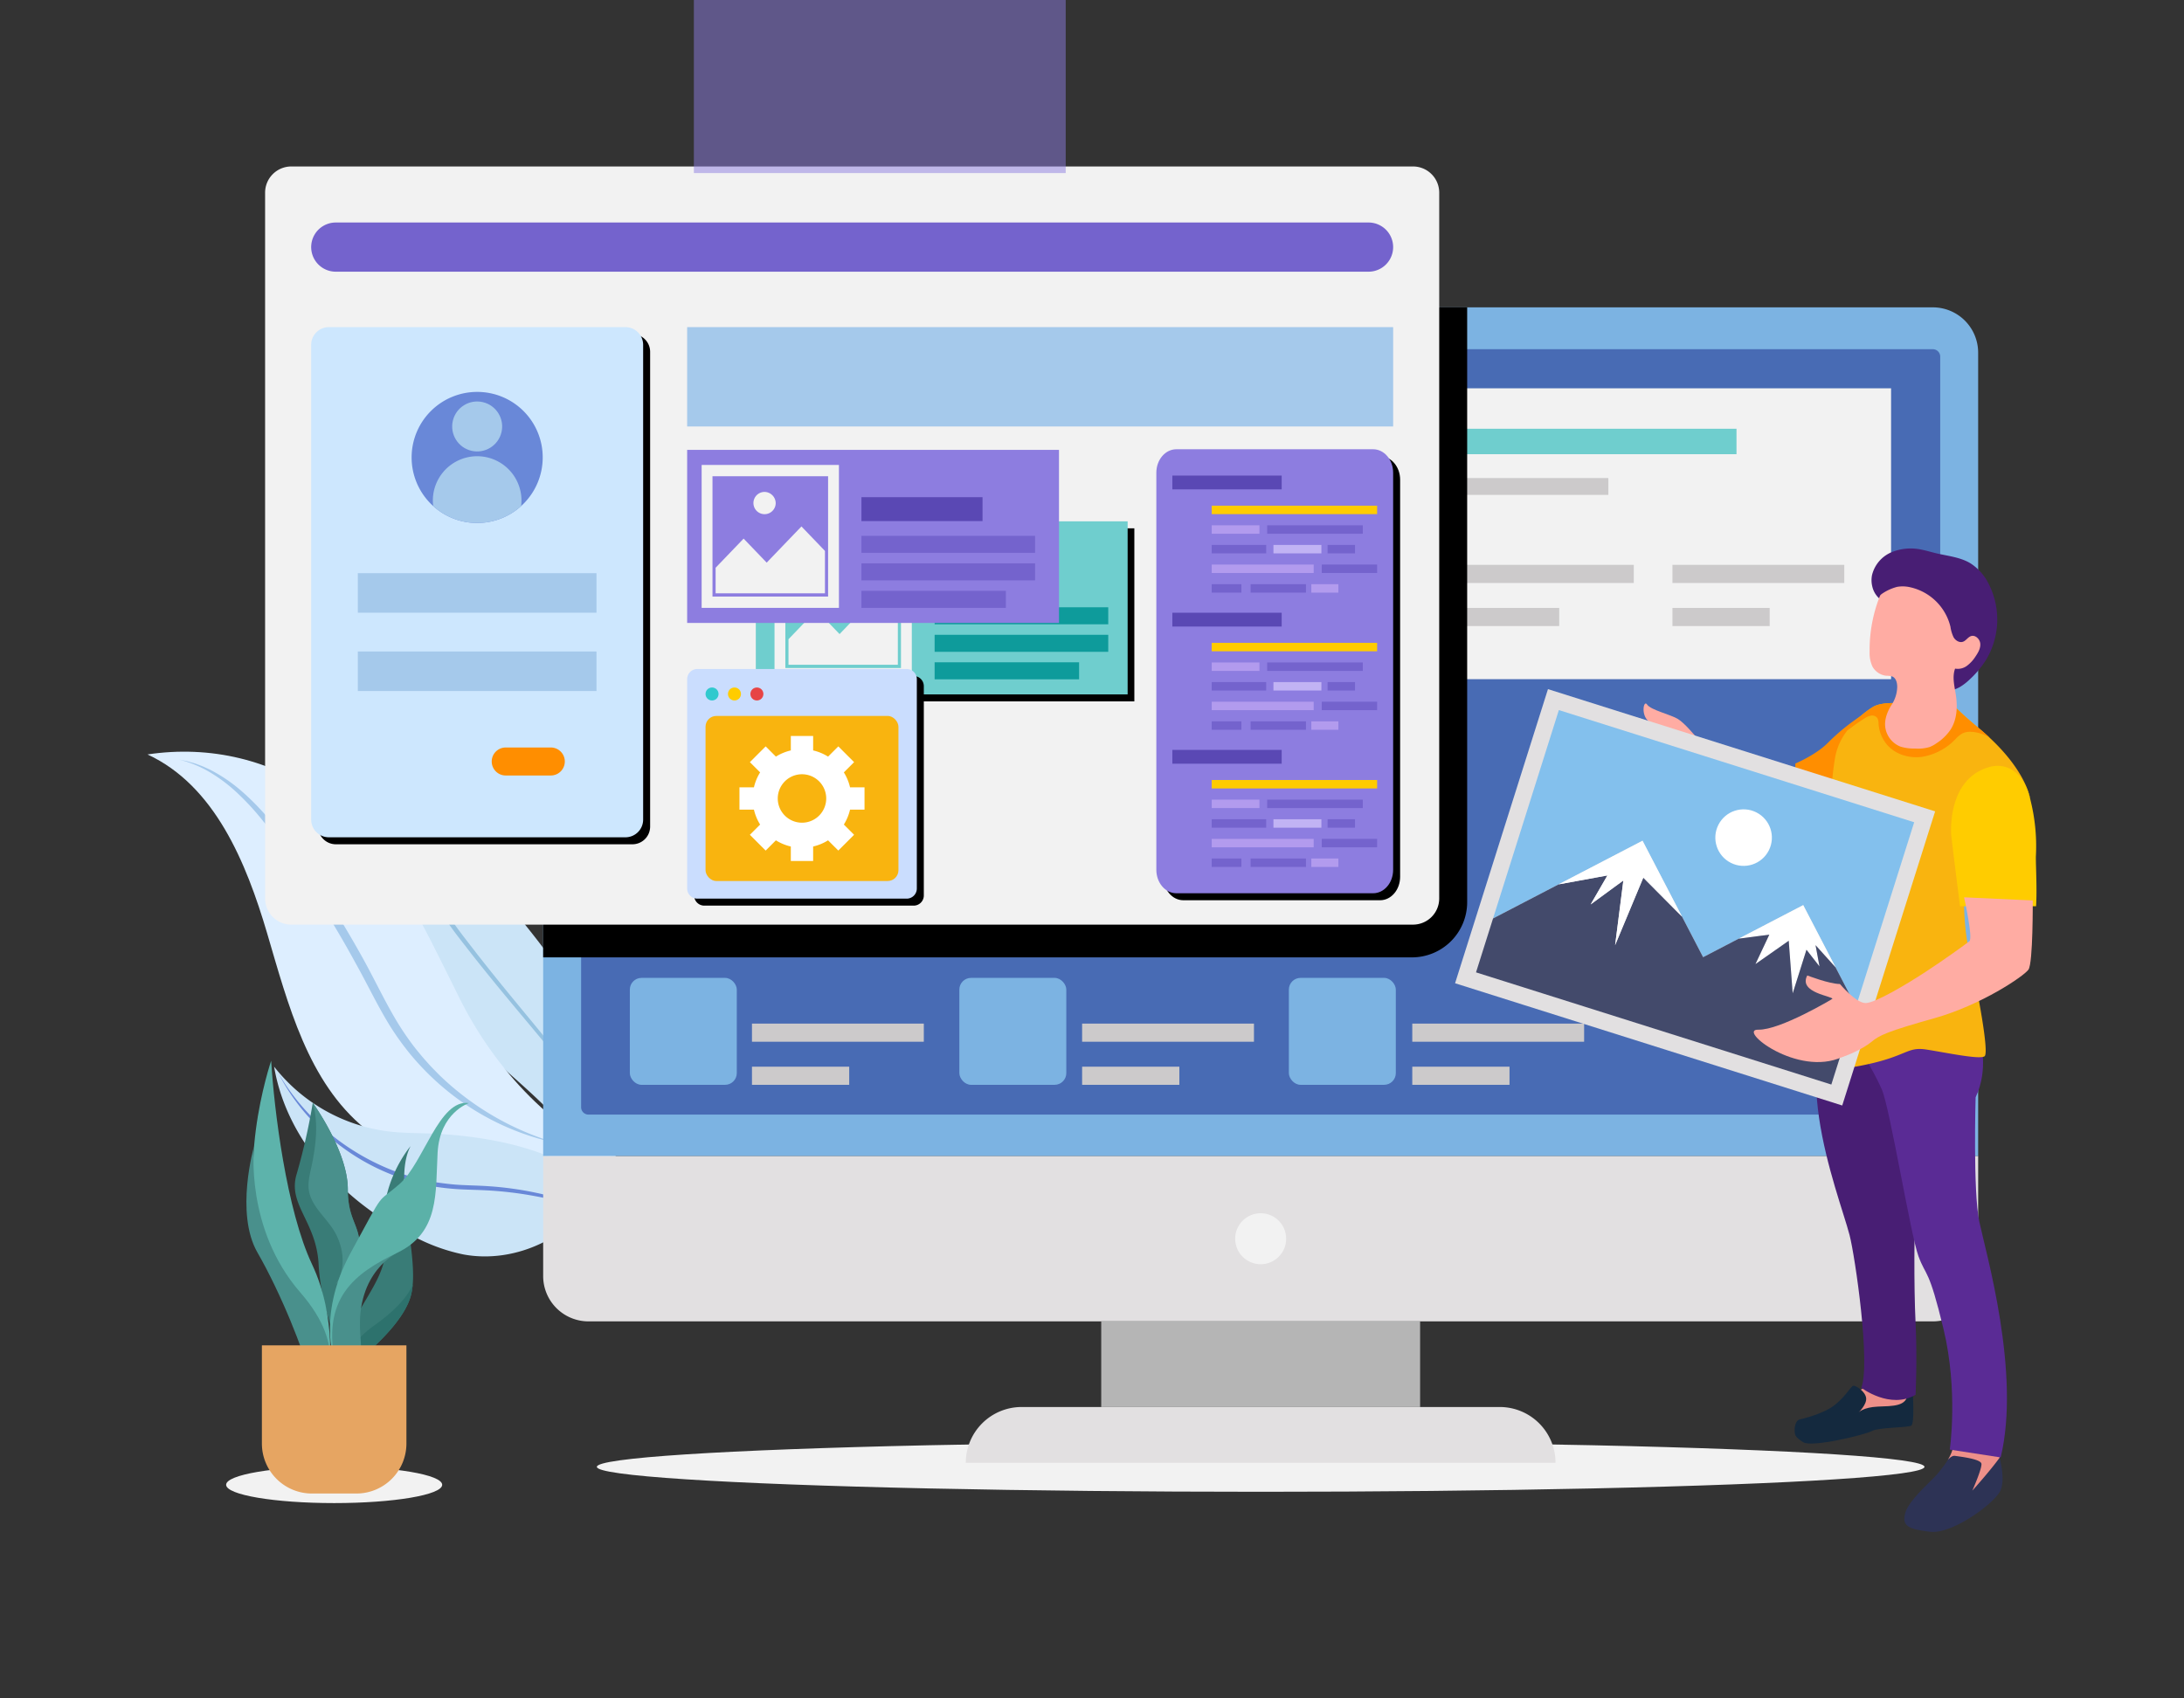 <svg xmlns="http://www.w3.org/2000/svg" viewBox="0 0 900 700"><rect x="0" y="0" width="900" height="700" fill="#333333" stroke="none"/><g data-name="Web Design and Development"><path fill="#cbe4f7" d="M159.323,249.931c-9.662,25.491-10.259,53.704-6.077,80.642a238.529,238.529,0,0,0,21.162,67.611,125.682,125.682,0,0,0,10.907,18.802c10.107,13.981,24.144,24.519,36.615,36.439s23.93,26.323,26.344,43.404c5.609-17.443,10.025-36.331,4.926-53.929a88.708,88.708,0,0,0-6.457-15.405,254.029,254.029,0,0,0-24.852-39.403c-4.791-6.243-9.87-12.26-14.641-18.518C181.161,335.356,163.961,292.71,159.323,249.931Z"></path><path fill="#96c2e0" d="M160.708,260.353a135.402,135.402,0,0,0-1.991,15.771q-.582,7.935-.505,15.908c.069,5.309.375,10.616.887,15.905.5,5.29,1.264,10.557,2.256,15.782.459,2.62,1.077,5.209,1.644,7.809.673,2.574,1.298,5.163,2.095,7.703.395,1.271.728,2.561,1.174,3.816l1.278,3.784c.424,1.262.932,2.494,1.394,3.743.471,1.245.934,2.494,1.476,3.712l1.565,3.677c.549,1.214,1.137,2.41,1.703,3.615l.857,1.805c.292.598.617,1.181.924,1.772l1.867,3.535a137.161,137.161,0,0,0,8.58,13.49c1.544,2.183,3.177,4.268,4.796,6.367l4.902,6.265q4.939,6.235,9.988,12.38c6.733,8.189,13.581,16.279,20.319,24.432,3.349,4.093,6.628,8.239,9.68,12.542a94.992,94.992,0,0,1,8.146,13.523,66.039,66.039,0,0,1,3.047,7.282c.463,1.235.819,2.504,1.205,3.764.196.63.334,1.275.504,1.912.156.641.343,1.275.463,1.924a89.487,89.487,0,0,1,1.895,15.73,82.913,82.913,0,0,0-1.415-15.831c-.104-.657-.276-1.3-.416-1.95-.154-.646-.277-1.301-.458-1.941-.355-1.282-.682-2.573-1.116-3.832a66.82,66.82,0,0,0-2.889-7.447,94.848,94.848,0,0,0-8.006-13.803c-3.007-4.388-6.237-8.609-9.53-12.768-3.291-4.162-6.657-8.256-10.039-12.333q-5.063-6.123-10.084-12.272-5-6.166-9.902-12.408l-4.857-6.276c-1.606-2.102-3.224-4.2-4.733-6.347a135.318,135.318,0,0,1-8.535-13.264l-1.862-3.481c-.306-.582-.63-1.155-.922-1.745l-.856-1.779c-.566-1.188-1.153-2.367-1.702-3.563l-1.566-3.626c-.542-1.201-1.006-2.433-1.478-3.662-.463-1.233-.973-2.448-1.399-3.695l-1.284-3.737c-.448-1.239-.784-2.515-1.182-3.771-.808-2.509-1.423-5.074-2.127-7.614-.603-2.566-1.256-5.122-1.753-7.713a184.121,184.121,0,0,1-3.632-31.432A177.205,177.205,0,0,1,160.708,260.353Z"></path><path fill="#def" d="M259.055,480.164c-18.64,2.541-37.44,5.069-56.206,3.749s-37.733-6.787-52.319-18.667c-23.674-19.282-31.794-51.232-40.426-80.52s-21.613-60.932-49.312-73.776c25.635-3.881,51.675,2.139,72.357,17.774,26.849,20.297,41.185,52.578,56.214,82.694S228.309,466.47,259.055,480.164Z"></path><path fill="#a5c9eb" d="M73.704,313.046c1.169.24,2.346.461,3.518.719,1.147.338,2.314.636,3.456,1.01,1.119.433,2.265.813,3.365,1.3l1.642.753c.548.251,1.101.494,1.624.794a64.362,64.362,0,0,1,11.925,8.166c7.339,6.3,13.542,13.768,19.312,21.414,5.819,7.62,11.272,15.515,16.511,23.549,5.214,8.051,10.105,16.31,14.748,24.705,4.643,8.412,8.699,17.085,13.534,25.177a112.635,112.635,0,0,0,7.98,11.63c1.492,1.82,2.957,3.665,4.566,5.387,1.532,1.792,3.216,3.443,4.861,5.133a115.603,115.603,0,0,0,48.678,28.358,106.474,106.474,0,0,1-50.614-26.331,109.202,109.202,0,0,1-9.944-10.576,115.906,115.906,0,0,1-8.436-11.838c-5.057-8.269-9.129-16.929-13.773-25.215q-6.816-12.539-14.459-24.607c-5.036-8.076-10.387-15.953-15.901-23.718-2.756-3.882-5.607-7.675-8.601-11.348a105.649,105.649,0,0,0-9.631-10.413,65.417,65.417,0,0,0-11.238-8.608A47.164,47.164,0,0,0,73.704,313.046Z"></path><path fill="#cbe4f7" d="M246.993,489.661c-10.258,19.849-34.296,31.527-56.24,27.322a76.514,76.514,0,0,1-17.573-6.02c-29.391-13.589-54.832-39.404-60.22-71.333a70.997,70.997,0,0,0,47.109,26.687c7.618.922,15.331.592,22.984,1.158C205.33,469.12,230.723,474.355,246.993,489.661Z"></path><path fill="#6988d8" d="M114.706,442.293a90.359,90.359,0,0,0,12.289,16.502,92.54,92.54,0,0,0,15.529,13.374,95.949,95.949,0,0,0,18.001,9.702,86.453,86.453,0,0,0,19.662,5.494c3.374.472,6.751.903,10.178,1.039,3.422.179,6.872.235,10.332.46a138.779,138.779,0,0,1,20.574,2.825c3.391.701,6.738,1.593,10.067,2.527,1.652.512,3.319.975,4.953,1.542l2.459.821,2.437.886c1.625.587,3.215,1.27,4.819,1.906,1.58.699,3.182,1.343,4.738,2.093,3.151,1.409,6.202,3.029,9.223,4.685a155.077,155.077,0,0,0-19.084-7.827c-3.247-1.122-6.547-2.077-9.858-2.978-3.326-.844-6.663-1.647-10.037-2.258a151.934,151.934,0,0,0-20.391-2.471c-3.418-.183-6.861-.243-10.321-.403a103.569,103.569,0,0,1-10.379-1.018,89.574,89.574,0,0,1-38.189-15.863,92.85,92.85,0,0,1-15.384-13.93A84.829,84.829,0,0,1,114.706,442.293Z"></path><ellipse cx="519.505" cy="604.567" fill="#f2f2f2" rx="273.55" ry="10.277"></ellipse><path fill="#7cb3e2" d="M815.173,145.357v331.13H223.833V145.357a18.689,18.689,0,0,1,18.68-18.68h553.99A18.674,18.674,0,0,1,815.173,145.357Z"></path><path fill="#e2e0e1" d="M223.834,476.489V525.944a18.673,18.673,0,0,0,18.679,18.67h553.994a18.665,18.665,0,0,0,18.67-18.67v-49.455Z"></path><path fill="#486bb4" d="M242.508,143.934h553.994a3.039,3.039,0,0,1,3.039,3.039v309.373a3.038,3.038,0,0,1-3.038,3.038H242.508a3.038,3.038,0,0,1-3.038-3.038V146.972A3.038,3.038,0,0,1,242.508,143.934Z"></path><rect width="131.404" height="35.287" x="453.803" y="544.617" fill="#b5b5b5"></rect><path fill="#e2e0e1" d="M618.009,579.905H421.002a23.009,23.009,0,0,0-23.009,23.009h243.026A23.009,23.009,0,0,0,618.009,579.905Z"></path><circle cx="519.505" cy="510.551" r="10.509" fill="#f2f2f2"></circle><rect width="284.437" height="119.889" x="494.852" y="160.041" fill="#f2f2f2"></rect><rect width="199.868" height="10.486" x="515.722" y="176.711" fill="#6fcece"></rect><rect width="147.067" height="6.941" x="515.722" y="197.03" fill="#cccacb"></rect><rect width="70.814" height="7.475" x="515.722" y="232.804" fill="#cccacb"></rect><rect width="70.814" height="7.475" x="689.19" y="232.804" fill="#cccacb"></rect><rect width="40.071" height="7.475" x="515.722" y="250.562" fill="#cccacb"></rect><rect width="70.814" height="7.475" x="602.456" y="232.804" fill="#cccacb"></rect><rect width="40.071" height="7.475" x="602.456" y="250.562" fill="#cccacb"></rect><rect width="70.814" height="7.475" x="309.877" y="421.881" fill="#cccacb"></rect><rect width="40.071" height="7.475" x="309.877" y="439.639" fill="#cccacb"></rect><rect width="70.814" height="7.475" x="445.929" y="421.881" fill="#cccacb"></rect><rect width="40.071" height="7.475" x="445.929" y="439.639" fill="#cccacb"></rect><rect width="70.814" height="7.475" x="581.981" y="421.881" fill="#cccacb"></rect><rect width="40.071" height="7.475" x="581.981" y="439.639" fill="#cccacb"></rect><rect width="40.071" height="7.475" x="689.19" y="250.562" fill="#cccacb"></rect><path d="M604.603,126.676v245.15a22.76,22.76,0,0,1-22.76,22.76h-358.01v-249.23a18.689,18.689,0,0,1,18.68-18.68Z"></path><path fill="#f2f2f2" d="M120.046,68.61h462.24a10.8,10.8,0,0,1,10.8,10.8v290.88a10.8,10.8,0,0,1-10.8,10.8H120.045a10.8,10.8,0,0,1-10.8-10.8V79.41A10.8,10.8,0,0,1,120.046,68.61Z"></path><path fill="#7463cd" d="M563.965,91.711H138.366a10.133,10.133,0,1,0,0,20.267h425.598a10.133,10.133,0,1,0,0-20.267Z"></path><path d="M138.409,137.71h122.208a7.295,7.295,0,0,1,7.295,7.295v195.675a7.295,7.295,0,0,1-7.295,7.295H138.408a7.295,7.295,0,0,1-7.295-7.295V145.006A7.296,7.296,0,0,1,138.409,137.71Z"></path><path fill="#cde7fe" d="M135.529,134.83h122.208a7.295,7.295,0,0,1,7.295,7.295v195.675a7.295,7.295,0,0,1-7.295,7.295H135.528a7.295,7.295,0,0,1-7.295-7.295V142.126A7.296,7.296,0,0,1,135.529,134.83Z"></path><path fill="#6988d8" d="M223.643,188.537a27.01,27.01,0,1,1-27.01-27.01A26.967,26.967,0,0,1,223.643,188.537Z"></path><circle cx="196.633" cy="175.771" r="10.296" fill="#a5c9eb" transform="rotate(-76.718 196.633 175.771)"></circle><path fill="#a5c9eb" d="M214.893,206.296a19.123,19.123,0,0,1-.14,2.28,27.01,27.01,0,0,1-36.24,0,19.144,19.144,0,0,1-.14-2.28,18.26,18.26,0,0,1,36.52,0Z"></path><rect width="98.346" height="16.29" x="147.46" y="236.238" fill="#a5c9eb"></rect><rect width="98.346" height="16.291" x="147.46" y="268.517" fill="#a5c9eb"></rect><path fill="#ff8e00" d="M226.981,308.082H208.404a5.77,5.77,0,0,0,0,11.54h18.577a5.77,5.77,0,0,0,0-11.54Z"></path><rect width="290.928" height="40.941" x="283.17" y="134.83" fill="#a5c9eb"></rect><rect width="153.228" height="71.328" x="314.224" y="217.75"></rect><rect width="153.228" height="71.328" x="311.458" y="214.87" fill="#6fcece"></rect><rect width="49.898" height="9.852" x="385.148" y="234.369" fill="#0e9b9b"></rect><rect width="71.55" height="7.014" x="385.148" y="250.296" fill="#0e9b9b"></rect><rect width="71.55" height="7.014" x="385.148" y="261.634" fill="#0e9b9b"></rect><rect width="59.53" height="7.014" x="385.148" y="272.971" fill="#0e9b9b"></rect><polygon fill="#f2f2f2" points="360.299 246.426 345.974 261.339 336.465 251.441 324.927 263.454 324.927 273.99 369.988 273.99 369.988 256.513 360.299 246.426"></polygon><path fill="#f2f2f2" d="M319.168,221.083V279.985h56.577v-58.903Zm52.11,35.773v18.479h-47.642v-49.6h47.642Z"></path><path fill="#f2f2f2" d="M349.687,236.969a4.588,4.588,0,1,1-4.584-4.773A4.681,4.681,0,0,1,349.687,236.969Z"></path><path d="M568.728,188.043h-81.087c-4.556,0-8.249,4.329-8.249,9.67v163.659c0,5.34,3.693,9.67,8.249,9.67h81.087c4.556,0,8.249-4.329,8.249-9.67V197.713C576.978,192.372,573.284,188.043,568.728,188.043Z"></path><path fill="#8d7de0" d="M565.848,185.163h-81.087c-4.556,0-8.249,4.329-8.249,9.67v163.659c0,5.34,3.693,9.67,8.249,9.67h81.087c4.556,0,8.249-4.329,8.249-9.67V194.833C574.098,189.492,570.404,185.163,565.848,185.163Z"></path><rect width="45.058" height="5.688" x="483.112" y="196.01" fill="#5a48b4"></rect><rect width="68.164" height="3.478" x="499.333" y="208.42" fill="#fc0"></rect><rect width="39.409" height="3.478" x="522.189" y="216.508" fill="#7463cd"></rect><rect width="19.667" height="3.478" x="499.333" y="216.508" fill="#b29bee"></rect><rect width="11.287" height="3.478" x="547.09" y="224.596" fill="#7463cd"></rect><rect width="19.756" height="3.478" x="524.774" y="224.596" fill="#c1b3f4"></rect><rect width="22.452" height="3.478" x="499.333" y="224.596" fill="#7463cd"></rect><rect width="42.022" height="3.478" x="499.333" y="232.684" fill="#b29bee"></rect><rect width="12.233" height="3.477" x="499.333" y="240.772" fill="#7463cd"></rect><rect width="22.807" height="3.478" x="544.691" y="232.684" fill="#7463cd"></rect><rect width="11.157" height="3.477" x="540.377" y="240.772" fill="#b29bee"></rect><rect width="22.807" height="3.477" x="515.362" y="240.772" fill="#7463cd"></rect><rect width="45.058" height="5.688" x="483.112" y="252.543" fill="#5a48b4"></rect><rect width="68.164" height="3.478" x="499.333" y="264.952" fill="#fc0"></rect><rect width="39.409" height="3.478" x="522.189" y="273.04" fill="#7463cd"></rect><rect width="19.667" height="3.478" x="499.333" y="273.04" fill="#b29bee"></rect><rect width="11.287" height="3.478" x="547.09" y="281.128" fill="#7463cd"></rect><rect width="19.756" height="3.478" x="524.774" y="281.128" fill="#c1b3f4"></rect><rect width="22.452" height="3.478" x="499.333" y="281.128" fill="#7463cd"></rect><rect width="42.022" height="3.477" x="499.333" y="289.216" fill="#b29bee"></rect><rect width="12.233" height="3.478" x="499.333" y="297.304" fill="#7463cd"></rect><rect width="22.807" height="3.477" x="544.691" y="289.216" fill="#7463cd"></rect><rect width="11.157" height="3.478" x="540.377" y="297.304" fill="#b29bee"></rect><rect width="22.807" height="3.478" x="515.362" y="297.304" fill="#7463cd"></rect><rect width="45.058" height="5.688" x="483.112" y="309.075" fill="#5a48b4"></rect><rect width="68.164" height="3.478" x="499.333" y="321.485" fill="#fc0"></rect><rect width="39.409" height="3.478" x="522.189" y="329.573" fill="#7463cd"></rect><rect width="19.667" height="3.478" x="499.333" y="329.573" fill="#b29bee"></rect><rect width="11.287" height="3.478" x="547.09" y="337.661" fill="#7463cd"></rect><rect width="19.756" height="3.478" x="524.774" y="337.661" fill="#c1b3f4"></rect><rect width="22.452" height="3.478" x="499.333" y="337.661" fill="#7463cd"></rect><rect width="42.022" height="3.477" x="499.333" y="345.749" fill="#b29bee"></rect><rect width="12.233" height="3.478" x="499.333" y="353.837" fill="#7463cd"></rect><rect width="22.807" height="3.477" x="544.691" y="345.749" fill="#7463cd"></rect><rect width="11.157" height="3.478" x="540.377" y="353.837" fill="#b29bee"></rect><rect width="22.807" height="3.478" x="515.362" y="353.837" fill="#7463cd"></rect><rect width="44.074" height="44.074" x="259.547" y="403.04" fill="#7cb3e2" rx="4.821"></rect><rect width="44.074" height="44.074" x="395.337" y="403.04" fill="#7cb3e2" rx="4.821"></rect><rect width="44.074" height="44.074" x="531.126" y="403.04" fill="#7cb3e2" rx="4.821"></rect><ellipse cx="137.702" cy="611.964" fill="#f2f2f2" rx="44.517" ry="7.541"></ellipse><path fill="#397c77" d="M148.114,517.563c-.123,1.254-.307,2.625-.572,4.144-3.006,17.148-7.218,36.097-7.218,36.097s-8.122-18.949-9.026-36.7c-.904-17.744-12.936-24.661-9.02-37.296a258.21,258.21,0,0,0,6.597-29.168c.012-.062.018-.098.018-.098s14.436,19.939,14.436,35.58C143.331,504.381,149.325,504.645,148.114,517.563Z"></path><path fill="#49908c" d="M148.114,517.563a108.174,108.174,0,0,1-9.782,11.823c4.673-6.825,3.234-16.478-1.439-23.302-3.505-5.115-8.786-9.505-9.641-15.641-.461-3.296.461-6.597,1.15-9.85,1.789-8.46,2.921-17.861.473-25.952.012-.062.018-.098.018-.098s14.436,19.939,14.436,35.58C143.331,504.381,149.325,504.645,148.114,517.563Z"></path><path fill="#397c77" d="M170.079,529.421c-.006.006-.006.006-.006.012a24.929,24.929,0,0,1-.873,4.968c-4.513,15.402-30.379,33.029-30.379,33.029a.108.108,0,0,1,.006-.031c2.711-28.252,23.155-37.874,19.847-58.366-3.259-20.21,10.145-36.208,10.52-36.644C162.154,485.682,171.487,512.913,170.079,529.421Z"></path><path fill="#2d726d" d="M170.073,529.434a24.929,24.929,0,0,1-.873,4.968c-4.513,15.402-30.379,33.029-30.379,33.029a.108.108,0,0,1,.006-.031c.104-.67,1.998-11.553,15.697-21.323C166.458,537.562,169.434,531.21,170.073,529.434Z"></path><path fill="#5db3ab" d="M111.747,437.182s-16.845,49.332,0,80.014,23.764,50.235,23.764,50.235,3.61-24.064-6.919-46.324S112.951,457.336,111.747,437.182Z"></path><path fill="#49908c" d="M163.787,516.294s-17.146,7.821-15.341,33.089-1.805,31.585-1.805,31.585l-8.122-17.447s-7.219-22.26,6.317-40.91Z"></path><path fill="#5bb1a8" d="M193.266,454.629s-12.032,3.91-12.935,20.455.902,32.788-16.544,41.211-31.886,18.65-25.268,47.227c0,0-8.723-20.154,6.016-47.227s10.071-19.552,20.076-28.276S180.933,452.824,193.266,454.629Z"></path><path fill="#49908c" d="M104.711,472.389s-8.006,27.581,1.414,43.905,19.49,41.122,21.439,51.136,5.197,3.193,5.197,3.193,11.508-14.338-8.999-37.92C100.767,506.258,104.711,472.389,104.711,472.389Z"></path><path fill="#e6a562" d="M107.922,554.503v40.453a20.605,20.605,0,0,0,20.605,20.605h18.349a20.605,20.605,0,0,0,20.605-20.605v-40.453Z"></path><rect width="153.228" height="71.328" x="285.936" fill="#8d7de0" opacity=".5"></rect><rect width="153.228" height="71.328" x="283.17" y="185.419" fill="#8d7de0"></rect><rect width="49.898" height="9.852" x="354.99" y="204.918" fill="#5a48b4"></rect><rect width="71.55" height="7.014" x="354.99" y="220.845" fill="#7463cd"></rect><rect width="71.55" height="7.014" x="354.99" y="232.182" fill="#7463cd"></rect><rect width="59.53" height="7.014" x="354.99" y="243.52" fill="#7463cd"></rect><polygon fill="#f2f2f2" points="330.267 216.974 315.942 231.888 306.434 221.989 294.895 234.002 294.895 244.539 339.956 244.539 339.956 227.062 330.267 216.974"></polygon><path fill="#f2f2f2" d="M289.137,191.631v58.902H345.714v-58.902Zm52.11,35.773v18.479h-47.642v-49.6h47.642Z"></path><path fill="#f2f2f2" d="M319.655,207.518a4.588,4.588,0,1,1-4.584-4.773A4.681,4.681,0,0,1,319.655,207.518Z"></path><polygon fill="#ee9089" points="771.757 564.406 767.591 572.371 764.951 573.538 762.022 584.996 786.661 581.722 786.661 571.901 771.757 564.406"></polygon><path fill="#14293e" d="M788.212,573.452s.862,13.267-.603,14.129-13.439.689-16.282,2.24-24.725,6.866-28.257,4.596-3.446-3.045-3.532-4.854.689-4.135,1.895-4.48,10.08-2.24,14.904-6.203,6.452-7.84,7.577-7.753,4.771,2.412,5.102,5.083-3.116,5.944-3.116,5.944,1.895-2.154,7.926-2.412,12.147,0,12.233-5.427Z"></path><path fill="#2d3355" d="M824.343,614.358c-2.486,5.351-19.867,18.021-28.87,16.971-9.003-1.042-11.875-2.347-10.308-7.829,1.567-5.49,11.103-13.319,13.582-16.453.54-.68,1.089-1.367,1.629-2.07h.008a.205.205,0,0,1,.031-.053,31.985,31.985,0,0,0,2.247-3.197,18.736,18.736,0,0,0,2.332-5.652c1.066-4.702,18.299,2.093,18.299,2.093s.34,1.034.726,2.625C824.899,604.344,826.057,610.659,824.343,614.358Z"></path><path fill="#ee9089" d="M812.776,614.365c.147-.34,4.023-9.118,3.752-11.065-.286-1.985-8.586-2.91-10.933-3.266-.965-.147-2.03.671-2.934,1.69a18.736,18.736,0,0,0,2.332-5.652c1.066-4.702,18.299,2.093,18.299,2.093s.34,1.034.726,2.625C820.111,606.22,813.062,614.049,812.776,614.365Z"></path><path fill="#481e74" d="M749.606,427.435s-2.904,13.228,0,33.23,10.324,39.683,12.582,48.394,8.711,52.91,4.839,62.912c0,0,11.805,9.034,22.356,2.904,0,0,.741-14.841,0-29.681s-.55-40.651,0-48.071-2.999-77.107-2.999-77.107Z"></path><path fill="#5a2b95" d="M816.067,429.048s3.549,11.614-1.936,23.229c0,0-1.129,38.715,1.533,51.297s17.18,62.436,8.791,97.11l-20.971-3.226s3.549-24.197-2.581-49.684-7.098-21.293-10.324-30.004-11.735-60.959-15.093-68.734c-3.714-8.597-11.574-20.72-11.574-20.72S807.678,415.821,816.067,429.048Z"></path><path fill="#ffaca3" d="M742.668,315.208s-5.447,3.044-8.971,3.044-13.297-1.282-19.865-4.806-12.656-7.209-14.098-8.811-5.447-6.568-8.331-8.331-11.214-3.685-12.656-5.928-2.884,4.966,1.282,7.369c0,0-7.529-3.524-9.772-1.922s10.573,23.87,17.142,23.71,6.248-1.12,8.17.001,8.17,7.048,18.263,15.058,21.787,8.33,23.55,7.449,17.622-8.09,17.622-8.09Z"></path><path fill="#ff8e00" d="M766.779,295.103a85.846,85.846,0,0,0-13.772,11.297c-4.938,4.848-13.149,8.284-13.149,8.284s-.789,17.225,6.443,24.194l11.439-3.55Z"></path><path fill="#f9b40f" d="M836.704,329.639c-.278-1.166-3.652-14.199-15.952-12.794-12.879,1.467-16.631,22.492-16.137,29.665.487,7.173,5.05,16.624,5.05,16.624a107.73,107.73,0,0,0,1.954,30.159c3.428,15.481,8.154,40.583,6.2,42.05-1.961,1.467-15.651-1.467-23.967-2.764-8.308-1.305-7.822,2.934-27.194,6.679-19.373,3.752-17.628-2.115-19.095-7.984-1.467-5.868,11.736-21.519,9.945-31.95-1.799-10.431-1.629-48.898-2.772-54.604s-.162-23.634,1.629-33.255a25.436,25.436,0,0,1,4.803-10.277,38.397,38.397,0,0,1,10.848-9.929c4.401-2.448,13.852-1.143,13.852-1.143l12.13-9.065.741-.548a.952.952,0,0,0-.208.618c-.1,1.506,1.49,6.208,16.84,18.94,1.668,1.382,3.204,2.741,4.625,4.077C834.828,318.011,836.573,328.597,836.704,329.639Z"></path><path fill="#481e74" d="M771.457,236.95a13.751,13.751,0,0,1,7.889-9.287,20.726,20.726,0,0,1,12.39-1.144c2.054.392,4.057,1.014,6.09,1.5,4.811,1.149,9.935,1.59,14.168,4.149a21.293,21.293,0,0,1,7.571,8.589,32.293,32.293,0,0,1-1.031,31.029,39.309,39.309,0,0,1-6.745,8.149,22.849,22.849,0,0,1-4.147,3.226,19.612,19.612,0,0,1-9.854,2.333,8.716,8.716,0,0,1-4.098-.776,9.824,9.824,0,0,1-3.53-4.031,113.988,113.988,0,0,1-10.662-24.689c-.493-1.657-.95-3.327-1.531-4.957-.419-1.175-.78-2.529-1.923-3.189a9.504,9.504,0,0,1-4.506-6.166A10.753,10.753,0,0,1,771.457,236.95Z"></path><path fill="#fc0" d="M819.643,316.165c6.175-1.794,14.053.677,17.08,13.557a78.073,78.073,0,0,1,2.227,23.453c0,4.165.512,13.457.096,20.346h-31.335s-3.757-29.356-3.7-30.158S802.61,321.114,819.643,316.165Z"></path><path fill="#ff8e00" d="M819.996,304.136a15.173,15.173,0,0,0-8.223-2.525,7.22,7.22,0,0,0-3.119.687,12.314,12.314,0,0,0-2.95,2.463,24.523,24.523,0,0,1-13.782,7.196c-5.235.672-10.887-1.042-14.323-5.042a15.067,15.067,0,0,1-3.482-8.74,4.657,4.657,0,0,0-.486-2.232,2.697,2.697,0,0,0-2.656-.989,7.347,7.347,0,0,0-2.718,1.204c-.201.124-.401.247-.602.379-1.606,1.019-3.166,2.108-4.687,3.251-.61.456-1.204.919-1.799,1.398a38.397,38.397,0,0,1,10.848-9.929c4.401-2.448,13.852-1.143,13.852-1.143l12.13-9.065q.266.035.533.069c-.1,1.506,1.49,6.208,16.84,18.94C817.038,301.442,818.575,302.8,819.996,304.136Z"></path><path fill="#ffaca3" d="M775.356,244.857a19.846,19.846,0,0,1,6.452-2.986,13.574,13.574,0,0,1,5.251.145,21.986,21.986,0,0,1,16.697,16.299,14.718,14.718,0,0,0,1.314,4.375c.782,1.315,2.385,2.311,3.832,1.811,1.288-.445,2.03-1.894,3.324-2.324,1.795-.597,3.666,1.227,3.821,3.112s-.857,3.656-1.923,5.219a14.477,14.477,0,0,1-3.467,3.827,6.337,6.337,0,0,1-4.986,1.244c-1.296,3.468-.223,7.302.331,10.963.728,4.804.451,9.995-2.147,14.101a20.17,20.17,0,0,1-5.835,5.686,13.306,13.306,0,0,1-2.814,1.548,16.35,16.35,0,0,1-6.096.633,18.277,18.277,0,0,1-5.993-.806,10.069,10.069,0,0,1-6.149-7.508c-.629-3.323.731-6.949,2.585-9.777a13.948,13.948,0,0,0,2.262-7.166c.055-1.754-.46-3.829-2.099-4.458a7.732,7.732,0,0,0-2.228-.267,7.41,7.41,0,0,1-5.868-3.802,13.051,13.051,0,0,1-1.173-6.062,60.307,60.307,0,0,1,4.305-23.183A3.232,3.232,0,0,1,775.356,244.857Z"></path><path d="M290.225,278.619h86.29a4.176,4.176,0,0,1,4.176,4.176v86.29a4.175,4.175,0,0,1-4.175,4.175h-86.291a4.175,4.175,0,0,1-4.175-4.175v-86.29A4.176,4.176,0,0,1,290.225,278.619Z"></path><path fill="#caddfe" d="M287.345,275.739h86.29a4.176,4.176,0,0,1,4.176,4.176v86.29a4.175,4.175,0,0,1-4.175,4.175h-86.291a4.175,4.175,0,0,1-4.175-4.175v-86.29A4.176,4.176,0,0,1,287.345,275.739Z"></path><circle cx="293.424" cy="286.029" r="2.681" fill="#31c9ce"></circle><circle cx="302.667" cy="286.029" r="2.681" fill="#fc0"></circle><circle cx="311.911" cy="286.029" r="2.681" fill="#e74445"></circle><rect width="79.494" height="68.032" x="290.743" y="295.078" fill="#f9b40f" rx="4.437"></rect><path fill="#fff" d="M350.29,333.692h5.968l-0-9.197h-5.968a20.207,20.207,0,0,0-2.548-6.151l4.22-4.22-6.503-6.503-4.22,4.22a20.206,20.206,0,0,0-6.151-2.548V303.326h-9.197v5.968a20.205,20.205,0,0,0-6.151,2.548l-4.22-4.22-6.503,6.503,4.219,4.219a20.204,20.204,0,0,0-2.548,6.151h-5.967l0,9.197h5.967a20.203,20.203,0,0,0,2.548,6.151l-4.22,4.22,6.503,6.503,4.219-4.22a20.204,20.204,0,0,0,6.151,2.548v5.968h9.197v-5.968a20.206,20.206,0,0,0,6.151-2.548l4.22,4.22,6.503-6.503-4.22-4.22A20.2,20.2,0,0,0,350.29,333.692Zm-29.784-4.598a9.984,9.984,0,1,1,9.984,9.984A9.984,9.984,0,0,1,320.506,329.094Z"></path><polygon fill="#e2e0e1" points="637.897 284.03 609.562 373.762 603.702 392.317 599.618 405.252 759.163 455.632 766.38 432.778 772.239 414.223 797.442 334.409 637.897 284.03"></polygon><polygon fill="#83c0ed" points="701.828 394.512 743.079 373.06 764.821 414.869 788.81 338.898 642.386 292.662 615.264 378.551 676.868 346.515 701.828 394.512"></polygon><polygon fill="#fff" points="723.401 397.353 737.115 387.735 738.745 409.421 744.426 391.432 749.79 398.312 748.161 389.548 756.418 398.711 743.079 373.06 716.505 386.879 729.12 385.211 723.401 397.353"></polygon><polygon fill="#434a6b" points="756.418 398.711 748.161 389.548 749.79 398.312 744.426 391.432 738.745 409.421 737.115 387.735 723.401 397.353 729.12 385.211 716.505 386.879 701.828 394.512 693.114 377.755 677.186 361.721 665.569 389.56 668.965 362.893 655.485 372.768 662.398 360.819 642.28 364.502 615.264 378.551 608.25 400.764 754.674 447 764.821 414.869 756.418 398.711"></polygon><polygon fill="#fff" points="655.485 372.768 668.965 362.893 665.569 389.56 677.186 361.721 693.114 377.755 676.868 346.515 642.28 364.502 662.398 360.819 655.485 372.768"></polygon><circle cx="718.519" cy="345.227" r="11.653" fill="#fff" transform="rotate(-63.205 718.52 345.227)"></circle><path fill="#ffaca3" d="M837.668,371.119s.16,25.793-1.762,28.516-19.384,14.578-38.769,20.025-22.749,7.049-25.953,9.772-12.816,7.529-16.18,6.729-17.302-14.899-13.136-16.821,12.758-6.506,13.214-7.632-14.175-2.461-10.33-9.67c0,0,9.132,3.525,13.457,3.525,0,0,6.568,7.85,10.573,7.85s16.821-7.69,24.671-12.816,16.501-11.374,18.103-12.656-2.194-18.109-2.194-18.109Z"></path><path fill="#ffaca3" d="M758.322,420.015l-3.241-8.307s-21.461,12.895-30.482,12.68,16.247,19.725,34.543,11.259,2.402-21.998,2.402-21.998Z"></path></g></svg>